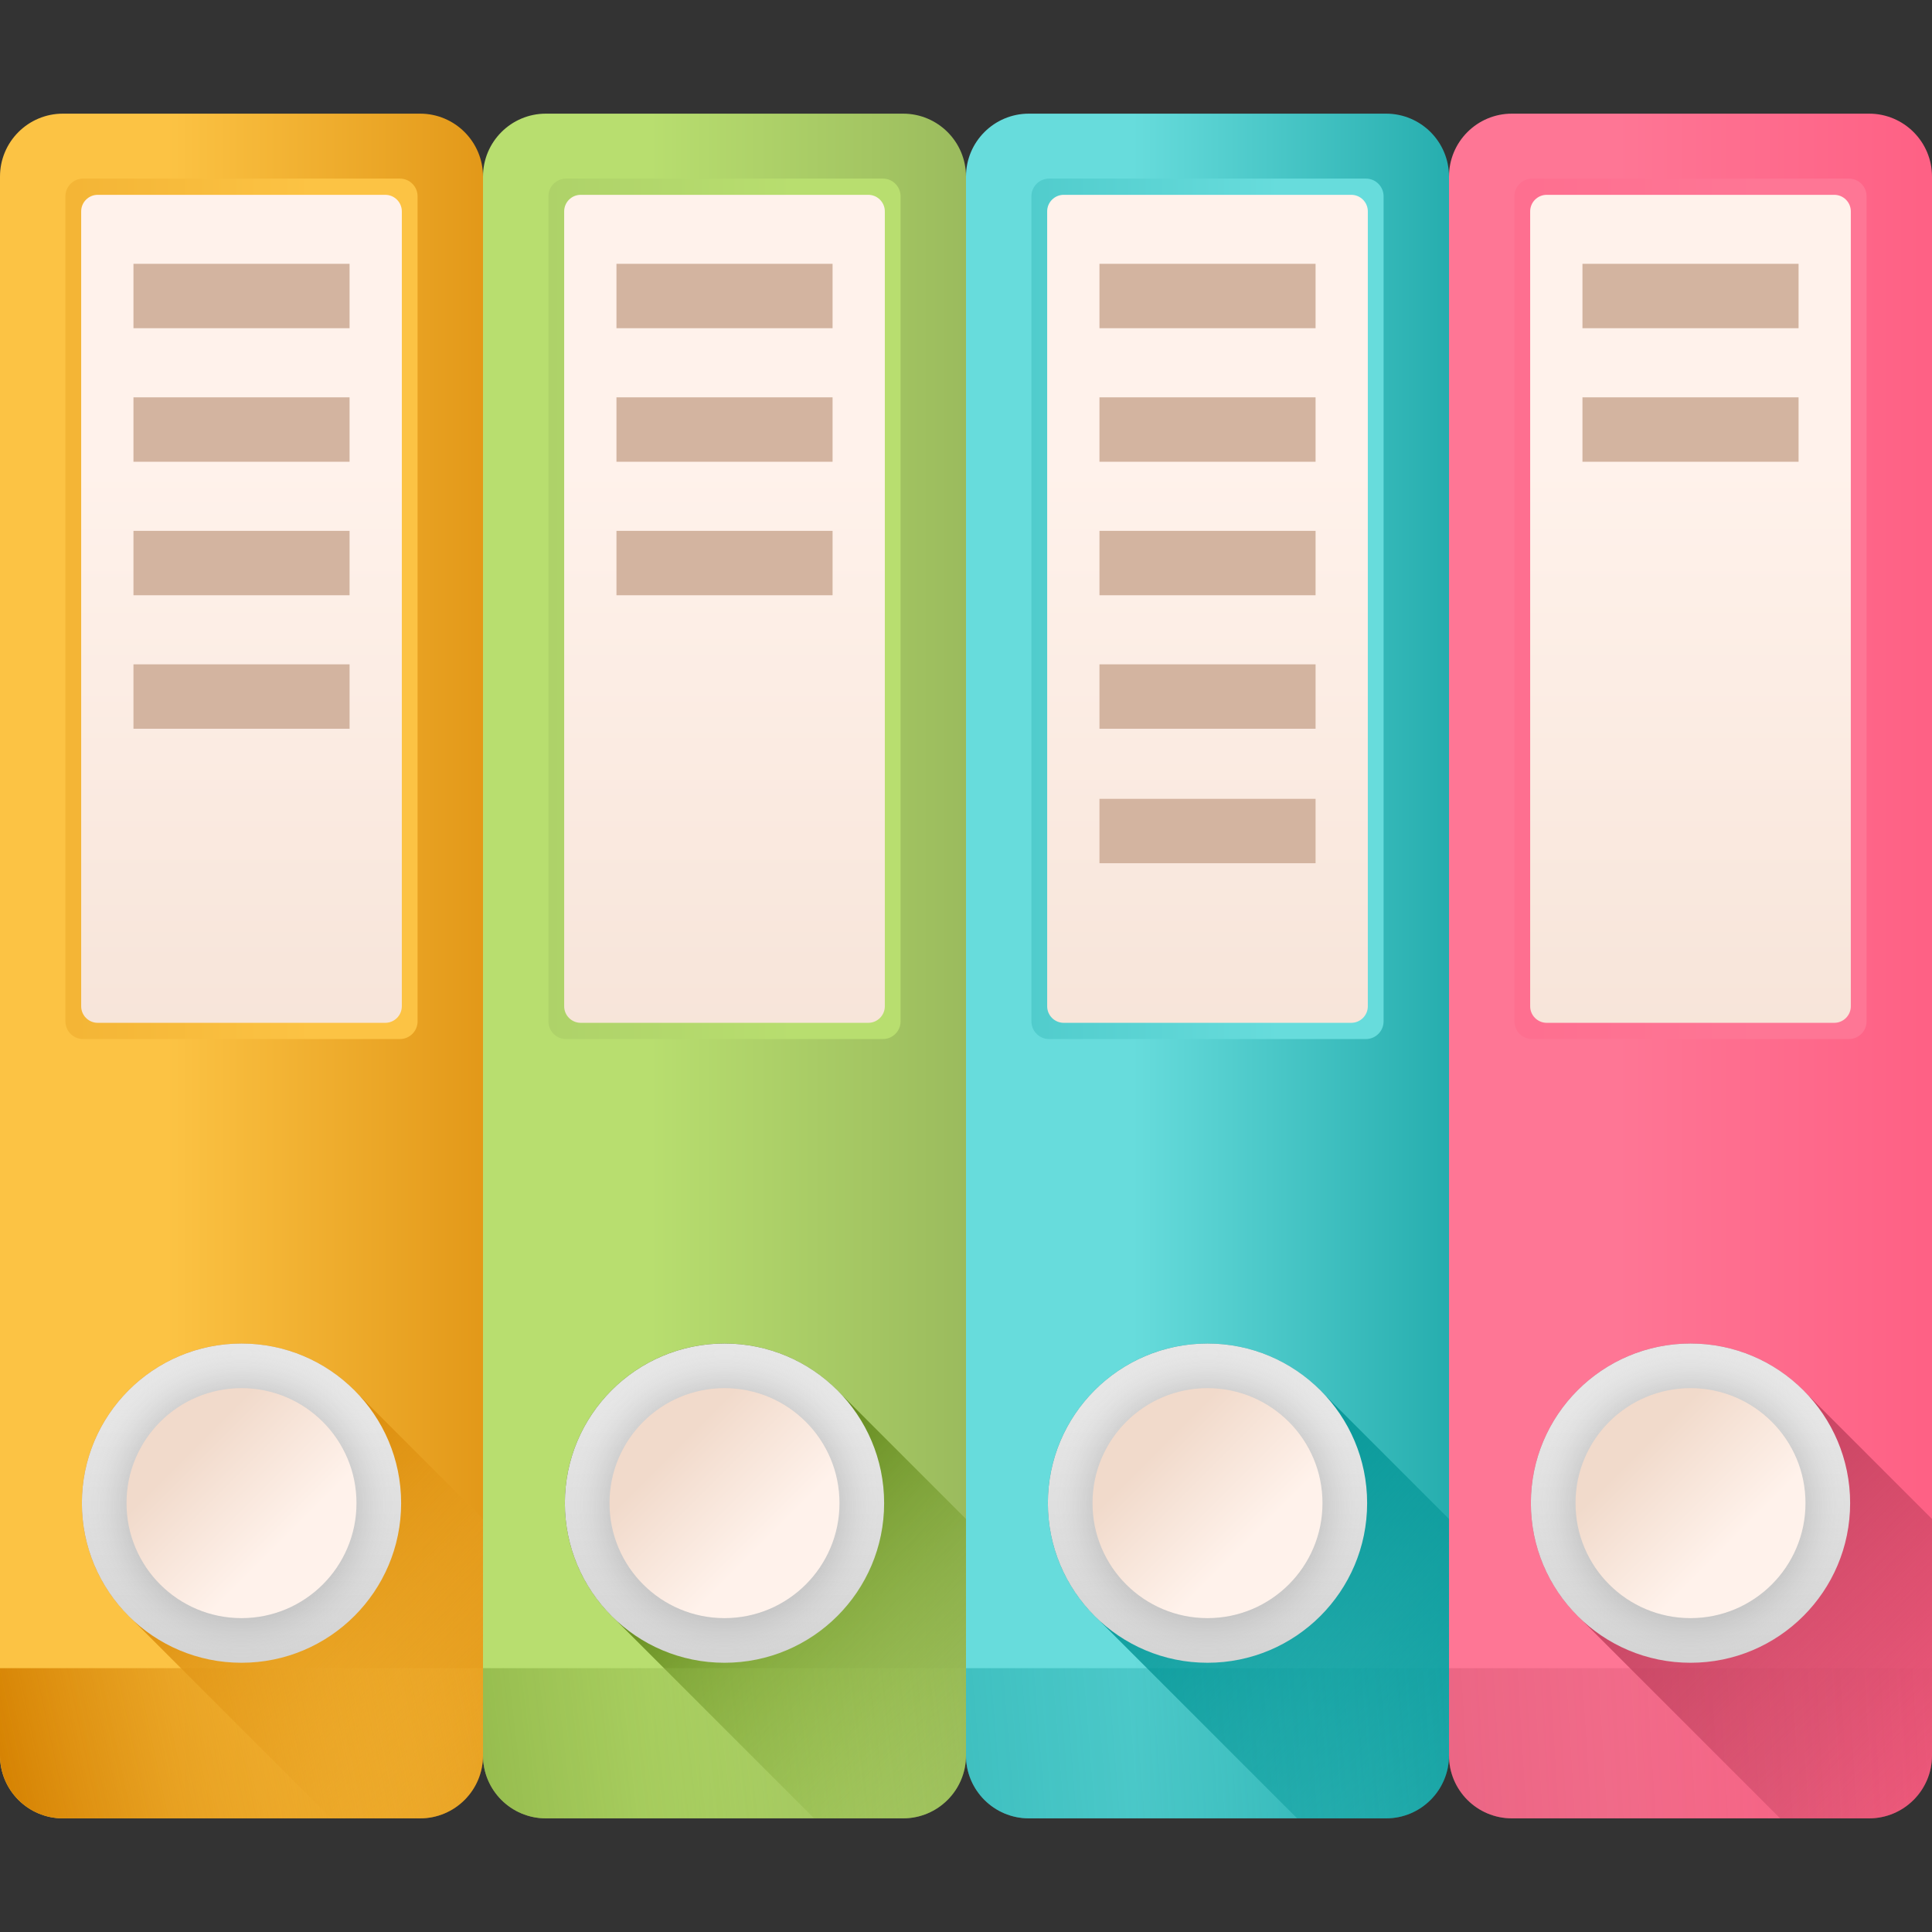 <?xml version="1.0" encoding="iso-8859-1"?>
<!-- Generator: Adobe Illustrator 19.0.0, SVG Export Plug-In . SVG Version: 6.00 Build 0)  -->
<svg version="1.1" id="Capa_1" xmlns="http://www.w3.org/2000/svg" xmlns:xlink="http://www.w3.org/1999/xlink" x="0px" y="0px"
	 viewBox="0 0 512 512" style="enable-background:new 0 0 512 512;" xml:space="preserve">
<rect x="0" y="0" width="512" height="512" fill="#333333" stroke="none"/>
<linearGradient id="SVGID_1_" gradientUnits="userSpaceOnUse" x1="43.738" y1="259.543" x2="175.309" y2="259.543" gradientTransform="matrix(1.004 0 0 -1.004 0.192 516.561)">
	<stop  offset="0" style="stop-color:#FCC344"/>
	<stop  offset="1" style="stop-color:#D48000"/>
</linearGradient>
<path style="fill:url(#SVGID_1_);" d="M111.328,481.882H16.672C7.464,481.882,0,474.418,0,465.21V46.79
	c0-9.208,7.464-16.672,16.672-16.672h94.656c9.208,0,16.672,7.464,16.672,16.672v418.42
	C128,474.418,120.536,481.882,111.328,481.882z"/>
<linearGradient id="SVGID_2_" gradientUnits="userSpaceOnUse" x1="82.489" y1="353.829" x2="-219.321" y2="353.829" gradientTransform="matrix(1.004 0 0 -1.004 0.192 516.561)">
	<stop  offset="0" style="stop-color:#FCC344"/>
	<stop  offset="1" style="stop-color:#D48000"/>
</linearGradient>
<path style="fill:url(#SVGID_2_);" d="M105.971,275.362H22.029c-2.591,0-4.692-2.101-4.692-4.692V52.02
	c0-2.591,2.101-4.692,4.692-4.692h83.942c2.591,0,4.692,2.101,4.692,4.692v218.649C110.663,273.26,108.562,275.362,105.971,275.362z
	"/>
<linearGradient id="SVGID_3_" gradientUnits="userSpaceOnUse" x1="63.559" y1="391.333" x2="63.559" y2="126.733" gradientTransform="matrix(1.004 0 0 -1.004 0.192 516.561)">
	<stop  offset="0" style="stop-color:#FFF2EB"/>
	<stop  offset="1" style="stop-color:#F1DACB"/>
</linearGradient>
<path style="fill:url(#SVGID_3_);" d="M102.095,271.059h-76.19c-2.425,0-4.392-1.967-4.392-4.392V56.023
	c0-2.425,1.967-4.392,4.392-4.392h76.191c2.425,0,4.392,1.967,4.392,4.392v210.644C106.487,269.092,104.521,271.059,102.095,271.059
	z"/>
<linearGradient id="SVGID_4_" gradientUnits="userSpaceOnUse" x1="157.668" y1="23.653" x2="51.411" y2="129.903" gradientTransform="matrix(1.004 0 0 -1.004 0.192 516.561)">
	<stop  offset="0" style="stop-color:#FCC344;stop-opacity:0"/>
	<stop  offset="1" style="stop-color:#D48000"/>
</linearGradient>
<path style="fill:url(#SVGID_4_);" d="M128,465.21v-62.655l-33.137-33.137c-7.719-8.233-18.686-13.383-30.863-13.383
	c-23.366,0-42.308,18.942-42.308,42.308c0,12.176,5.151,23.143,13.383,30.862l52.679,52.678h23.573
	C120.536,481.882,128,474.418,128,465.21z"/>
<linearGradient id="SVGID_5_" gradientUnits="userSpaceOnUse" x1="63.559" y1="141.583" x2="63.559" y2="-132.737" gradientTransform="matrix(1.004 0 0 -1.004 0.192 516.561)">
	<stop  offset="0" style="stop-color:#E6E6E6"/>
	<stop  offset="1" style="stop-color:#999999"/>
</linearGradient>
<circle style="fill:url(#SVGID_5_);" cx="64" cy="398.346" r="42.305"/>
<radialGradient id="SVGID_6_" cx="63.559" cy="117.753" r="40.982" gradientTransform="matrix(1.004 0 0 -1.004 0.192 516.561)" gradientUnits="userSpaceOnUse">
	<stop  offset="0" style="stop-color:#666666"/>
	<stop  offset="0.289" style="stop-color:#686868;stop-opacity:0.711"/>
	<stop  offset="0.459" style="stop-color:#717171;stop-opacity:0.541"/>
	<stop  offset="0.597" style="stop-color:#7F7F7F;stop-opacity:0.403"/>
	<stop  offset="0.719" style="stop-color:#939393;stop-opacity:0.281"/>
	<stop  offset="0.83" style="stop-color:#ADADAD;stop-opacity:0.17"/>
	<stop  offset="0.932" style="stop-color:#CCCCCC;stop-opacity:0.068"/>
	<stop  offset="1" style="stop-color:#E6E6E6;stop-opacity:0"/>
</radialGradient>
<circle style="fill:url(#SVGID_6_);" cx="64" cy="398.346" r="42.305"/>
<linearGradient id="SVGID_7_" gradientUnits="userSpaceOnUse" x1="74.096" y1="107.22" x2="49.795" y2="131.51" gradientTransform="matrix(1.004 0 0 -1.004 0.192 516.561)">
	<stop  offset="0" style="stop-color:#FFF2EB"/>
	<stop  offset="1" style="stop-color:#F1DACB"/>
</linearGradient>
<circle style="fill:url(#SVGID_7_);" cx="64" cy="398.346" r="30.476"/>
<g>
	<rect x="35.368" y="69.913" style="fill:#D3B4A0;" width="57.274" height="17.067"/>
	<rect x="35.368" y="105.301" style="fill:#D3B4A0;" width="57.274" height="17.067"/>
	<rect x="35.368" y="140.68" style="fill:#D3B4A0;" width="57.274" height="17.067"/>
	<rect x="35.368" y="176.058" style="fill:#D3B4A0;" width="57.274" height="17.067"/>
</g>
<linearGradient id="SVGID_8_" gradientUnits="userSpaceOnUse" x1="155.641" y1="75.637" x2="-2.219" y2="41.887" gradientTransform="matrix(1.004 0 0 -1.004 0.192 516.561)">
	<stop  offset="0" style="stop-color:#FCC344;stop-opacity:0"/>
	<stop  offset="1" style="stop-color:#D48000"/>
</linearGradient>
<path style="fill:url(#SVGID_8_);" d="M0,442.084v23.126c0,9.208,7.464,16.672,16.672,16.672h94.656
	c9.208,0,16.672-7.464,16.672-16.672v-23.126H0z"/>
<linearGradient id="SVGID_9_" gradientUnits="userSpaceOnUse" x1="171.239" y1="259.543" x2="302.809" y2="259.543" gradientTransform="matrix(1.004 0 0 -1.004 0.192 516.561)">
	<stop  offset="0" style="stop-color:#B8DE6F"/>
	<stop  offset="1" style="stop-color:#8AA753"/>
</linearGradient>
<path style="fill:url(#SVGID_9_);" d="M239.328,481.882h-94.656c-9.208,0-16.672-7.464-16.672-16.672V46.79
	c0-9.208,7.464-16.672,16.672-16.672h94.656c9.208,0,16.672,7.464,16.672,16.672V465.21
	C256,474.418,248.536,481.882,239.328,481.882z"/>
<linearGradient id="SVGID_10_" gradientUnits="userSpaceOnUse" x1="209.989" y1="353.829" x2="-91.821" y2="353.829" gradientTransform="matrix(1.004 0 0 -1.004 0.192 516.561)">
	<stop  offset="0" style="stop-color:#B8DE6F"/>
	<stop  offset="1" style="stop-color:#8AA753"/>
</linearGradient>
<path style="fill:url(#SVGID_10_);" d="M233.971,275.362h-83.942c-2.591,0-4.692-2.101-4.692-4.692V52.02
	c0-2.591,2.101-4.692,4.692-4.692h83.942c2.591,0,4.692,2.101,4.692,4.692v218.649C238.663,273.26,236.562,275.362,233.971,275.362z
	"/>
<linearGradient id="SVGID_11_" gradientUnits="userSpaceOnUse" x1="191.058" y1="391.333" x2="191.058" y2="126.733" gradientTransform="matrix(1.004 0 0 -1.004 0.192 516.561)">
	<stop  offset="0" style="stop-color:#FFF2EB"/>
	<stop  offset="1" style="stop-color:#F1DACB"/>
</linearGradient>
<path style="fill:url(#SVGID_11_);" d="M230.095,271.059h-76.191c-2.425,0-4.392-1.967-4.392-4.392V56.023
	c0-2.425,1.967-4.392,4.392-4.392h76.191c2.425,0,4.392,1.967,4.392,4.392v210.644C234.487,269.092,232.521,271.059,230.095,271.059
	z"/>
<linearGradient id="SVGID_12_" gradientUnits="userSpaceOnUse" x1="285.17" y1="23.654" x2="178.91" y2="129.904" gradientTransform="matrix(1.004 0 0 -1.004 0.192 516.561)">
	<stop  offset="0" style="stop-color:#B8DE6F;stop-opacity:0"/>
	<stop  offset="1" style="stop-color:#4B7104"/>
</linearGradient>
<path style="fill:url(#SVGID_12_);" d="M256,465.21v-62.655l-33.137-33.137c-7.719-8.233-18.686-13.383-30.863-13.383
	c-23.366,0-42.308,18.942-42.308,42.308c0,12.176,5.151,23.143,13.383,30.862l52.679,52.678h23.573
	C248.536,481.882,256,474.418,256,465.21z"/>
<linearGradient id="SVGID_13_" gradientUnits="userSpaceOnUse" x1="191.059" y1="141.583" x2="191.059" y2="-132.737" gradientTransform="matrix(1.004 0 0 -1.004 0.192 516.561)">
	<stop  offset="0" style="stop-color:#E6E6E6"/>
	<stop  offset="1" style="stop-color:#999999"/>
</linearGradient>
<circle style="fill:url(#SVGID_13_);" cx="192" cy="398.346" r="42.305"/>
<radialGradient id="SVGID_14_" cx="191.059" cy="117.753" r="40.982" gradientTransform="matrix(1.004 0 0 -1.004 0.192 516.561)" gradientUnits="userSpaceOnUse">
	<stop  offset="0" style="stop-color:#666666"/>
	<stop  offset="0.289" style="stop-color:#686868;stop-opacity:0.711"/>
	<stop  offset="0.459" style="stop-color:#717171;stop-opacity:0.541"/>
	<stop  offset="0.597" style="stop-color:#7F7F7F;stop-opacity:0.403"/>
	<stop  offset="0.719" style="stop-color:#939393;stop-opacity:0.281"/>
	<stop  offset="0.83" style="stop-color:#ADADAD;stop-opacity:0.17"/>
	<stop  offset="0.932" style="stop-color:#CCCCCC;stop-opacity:0.068"/>
	<stop  offset="1" style="stop-color:#E6E6E6;stop-opacity:0"/>
</radialGradient>
<circle style="fill:url(#SVGID_14_);" cx="192" cy="398.346" r="42.305"/>
<linearGradient id="SVGID_15_" gradientUnits="userSpaceOnUse" x1="201.596" y1="107.22" x2="177.296" y2="131.51" gradientTransform="matrix(1.004 0 0 -1.004 0.192 516.561)">
	<stop  offset="0" style="stop-color:#FFF2EB"/>
	<stop  offset="1" style="stop-color:#F1DACB"/>
</linearGradient>
<circle style="fill:url(#SVGID_15_);" cx="192" cy="398.346" r="30.476"/>
<g>
	<rect x="163.368" y="69.913" style="fill:#D3B4A0;" width="57.274" height="17.067"/>
	<rect x="163.368" y="105.301" style="fill:#D3B4A0;" width="57.274" height="17.067"/>
	<rect x="163.368" y="140.68" style="fill:#D3B4A0;" width="57.274" height="17.067"/>
</g>
<linearGradient id="SVGID_16_" gradientUnits="userSpaceOnUse" x1="285.138" y1="66.415" x2="-0.222" y2="32.665" gradientTransform="matrix(1.004 0 0 -1.004 0.192 516.561)">
	<stop  offset="0" style="stop-color:#B8DE6F;stop-opacity:0"/>
	<stop  offset="1" style="stop-color:#4B7104"/>
</linearGradient>
<path style="fill:url(#SVGID_16_);" d="M128,442.084v23.126c0,9.208,7.464,16.672,16.672,16.672h94.656
	c9.208,0,16.672-7.464,16.672-16.672v-23.126H128z"/>
<linearGradient id="SVGID_17_" gradientUnits="userSpaceOnUse" x1="298.739" y1="259.543" x2="430.309" y2="259.543" gradientTransform="matrix(1.004 0 0 -1.004 0.192 516.561)">
	<stop  offset="0" style="stop-color:#67DCDC"/>
	<stop  offset="1" style="stop-color:#019394"/>
</linearGradient>
<path style="fill:url(#SVGID_17_);" d="M367.328,481.882h-94.656c-9.208,0-16.672-7.464-16.672-16.672V46.79
	c0-9.208,7.464-16.672,16.672-16.672h94.656c9.208,0,16.672,7.464,16.672,16.672v418.42
	C384,474.418,376.536,481.882,367.328,481.882z"/>
<linearGradient id="SVGID_18_" gradientUnits="userSpaceOnUse" x1="337.489" y1="353.829" x2="35.681" y2="353.829" gradientTransform="matrix(1.004 0 0 -1.004 0.192 516.561)">
	<stop  offset="0" style="stop-color:#67DCDC"/>
	<stop  offset="1" style="stop-color:#019394"/>
</linearGradient>
<path style="fill:url(#SVGID_18_);" d="M361.971,275.362h-83.942c-2.591,0-4.692-2.101-4.692-4.692V52.02
	c0-2.591,2.101-4.692,4.692-4.692h83.942c2.591,0,4.692,2.101,4.692,4.692v218.649C366.663,273.26,364.562,275.362,361.971,275.362z
	"/>
<linearGradient id="SVGID_19_" gradientUnits="userSpaceOnUse" x1="318.558" y1="391.333" x2="318.558" y2="126.733" gradientTransform="matrix(1.004 0 0 -1.004 0.192 516.561)">
	<stop  offset="0" style="stop-color:#FFF2EB"/>
	<stop  offset="1" style="stop-color:#F1DACB"/>
</linearGradient>
<path style="fill:url(#SVGID_19_);" d="M358.095,271.059h-76.191c-2.425,0-4.392-1.967-4.392-4.392V56.023
	c0-2.425,1.967-4.392,4.392-4.392h76.191c2.425,0,4.392,1.967,4.392,4.392v210.644C362.487,269.092,360.521,271.059,358.095,271.059
	z"/>
<linearGradient id="SVGID_20_" gradientUnits="userSpaceOnUse" x1="412.67" y1="23.654" x2="306.41" y2="129.904" gradientTransform="matrix(1.004 0 0 -1.004 0.192 516.561)">
	<stop  offset="0" style="stop-color:#019394;stop-opacity:0"/>
	<stop  offset="1" style="stop-color:#019394"/>
</linearGradient>
<path style="fill:url(#SVGID_20_);" d="M384,465.21v-62.655l-33.137-33.137c-7.719-8.233-18.686-13.383-30.863-13.383
	c-23.366,0-42.308,18.942-42.308,42.308c0,12.176,5.151,23.143,13.383,30.862l52.679,52.678h23.573
	C376.536,481.882,384,474.418,384,465.21z"/>
<linearGradient id="SVGID_21_" gradientUnits="userSpaceOnUse" x1="318.559" y1="141.583" x2="318.559" y2="-132.737" gradientTransform="matrix(1.004 0 0 -1.004 0.192 516.561)">
	<stop  offset="0" style="stop-color:#E6E6E6"/>
	<stop  offset="1" style="stop-color:#999999"/>
</linearGradient>
<circle style="fill:url(#SVGID_21_);" cx="320" cy="398.346" r="42.305"/>
<radialGradient id="SVGID_22_" cx="318.559" cy="117.753" r="40.982" gradientTransform="matrix(1.004 0 0 -1.004 0.192 516.561)" gradientUnits="userSpaceOnUse">
	<stop  offset="0" style="stop-color:#666666"/>
	<stop  offset="0.289" style="stop-color:#686868;stop-opacity:0.711"/>
	<stop  offset="0.459" style="stop-color:#717171;stop-opacity:0.541"/>
	<stop  offset="0.597" style="stop-color:#7F7F7F;stop-opacity:0.403"/>
	<stop  offset="0.719" style="stop-color:#939393;stop-opacity:0.281"/>
	<stop  offset="0.83" style="stop-color:#ADADAD;stop-opacity:0.17"/>
	<stop  offset="0.932" style="stop-color:#CCCCCC;stop-opacity:0.068"/>
	<stop  offset="1" style="stop-color:#E6E6E6;stop-opacity:0"/>
</radialGradient>
<circle style="fill:url(#SVGID_22_);" cx="320" cy="398.346" r="42.305"/>
<linearGradient id="SVGID_23_" gradientUnits="userSpaceOnUse" x1="329.096" y1="107.22" x2="304.796" y2="131.51" gradientTransform="matrix(1.004 0 0 -1.004 0.192 516.561)">
	<stop  offset="0" style="stop-color:#FFF2EB"/>
	<stop  offset="1" style="stop-color:#F1DACB"/>
</linearGradient>
<circle style="fill:url(#SVGID_23_);" cx="320" cy="398.346" r="30.476"/>
<g>
	<rect x="291.368" y="69.913" style="fill:#D3B4A0;" width="57.274" height="17.067"/>
	<rect x="291.368" y="105.301" style="fill:#D3B4A0;" width="57.274" height="17.067"/>
	<rect x="291.368" y="140.68" style="fill:#D3B4A0;" width="57.274" height="17.067"/>
	<rect x="291.368" y="176.058" style="fill:#D3B4A0;" width="57.274" height="17.067"/>
	<rect x="291.368" y="211.697" style="fill:#D3B4A0;" width="57.274" height="17.067"/>
</g>
<linearGradient id="SVGID_24_" gradientUnits="userSpaceOnUse" x1="412.948" y1="62.731" x2="0.088" y2="28.981" gradientTransform="matrix(1.004 0 0 -1.004 0.192 516.561)">
	<stop  offset="0" style="stop-color:#019394;stop-opacity:0"/>
	<stop  offset="1" style="stop-color:#019394"/>
</linearGradient>
<path style="fill:url(#SVGID_24_);" d="M256,442.084v23.126c0,9.208,7.464,16.672,16.672,16.672h94.656
	c9.208,0,16.672-7.464,16.672-16.672v-23.126H256z"/>
<linearGradient id="SVGID_25_" gradientUnits="userSpaceOnUse" x1="426.239" y1="259.543" x2="557.809" y2="259.543" gradientTransform="matrix(1.004 0 0 -1.004 0.192 516.561)">
	<stop  offset="0" style="stop-color:#FE7695"/>
	<stop  offset="1" style="stop-color:#FE547B"/>
</linearGradient>
<path style="fill:url(#SVGID_25_);" d="M495.328,481.882h-94.656c-9.208,0-16.672-7.464-16.672-16.672V46.79
	c0-9.208,7.464-16.672,16.672-16.672h94.656c9.208,0,16.672,7.464,16.672,16.672V465.21
	C512,474.418,504.536,481.882,495.328,481.882z"/>
<linearGradient id="SVGID_26_" gradientUnits="userSpaceOnUse" x1="464.989" y1="353.829" x2="163.179" y2="353.829" gradientTransform="matrix(1.004 0 0 -1.004 0.192 516.561)">
	<stop  offset="0" style="stop-color:#FE7695"/>
	<stop  offset="1" style="stop-color:#FE547B"/>
</linearGradient>
<path style="fill:url(#SVGID_26_);" d="M489.971,275.362h-83.942c-2.591,0-4.692-2.101-4.692-4.692V52.02
	c0-2.591,2.101-4.692,4.692-4.692h83.942c2.591,0,4.692,2.101,4.692,4.692v218.649C494.663,273.26,492.562,275.362,489.971,275.362z
	"/>
<linearGradient id="SVGID_27_" gradientUnits="userSpaceOnUse" x1="446.058" y1="391.333" x2="446.058" y2="126.733" gradientTransform="matrix(1.004 0 0 -1.004 0.192 516.561)">
	<stop  offset="0" style="stop-color:#FFF2EB"/>
	<stop  offset="1" style="stop-color:#F1DACB"/>
</linearGradient>
<path style="fill:url(#SVGID_27_);" d="M486.095,271.059h-76.191c-2.425,0-4.392-1.967-4.392-4.392V56.023
	c0-2.425,1.967-4.392,4.392-4.392h76.191c2.425,0,4.392,1.967,4.392,4.392v210.644C490.487,269.092,488.521,271.059,486.095,271.059
	z"/>
<linearGradient id="SVGID_28_" gradientUnits="userSpaceOnUse" x1="540.17" y1="23.654" x2="433.91" y2="129.904" gradientTransform="matrix(1.004 0 0 -1.004 0.192 516.561)">
	<stop  offset="0" style="stop-color:#BF3F5C;stop-opacity:0"/>
	<stop  offset="1" style="stop-color:#BF3F5C"/>
</linearGradient>
<path style="fill:url(#SVGID_28_);" d="M512,465.21v-62.655l-33.137-33.137c-7.719-8.233-18.686-13.383-30.863-13.383
	c-23.366,0-42.308,18.942-42.308,42.308c0,12.176,5.151,23.143,13.383,30.862l52.679,52.678h23.573
	C504.536,481.882,512,474.418,512,465.21z"/>
<linearGradient id="SVGID_29_" gradientUnits="userSpaceOnUse" x1="446.059" y1="141.583" x2="446.059" y2="-132.737" gradientTransform="matrix(1.004 0 0 -1.004 0.192 516.561)">
	<stop  offset="0" style="stop-color:#E6E6E6"/>
	<stop  offset="1" style="stop-color:#999999"/>
</linearGradient>
<circle style="fill:url(#SVGID_29_);" cx="448" cy="398.346" r="42.305"/>
<radialGradient id="SVGID_30_" cx="446.059" cy="117.753" r="40.982" gradientTransform="matrix(1.004 0 0 -1.004 0.192 516.561)" gradientUnits="userSpaceOnUse">
	<stop  offset="0" style="stop-color:#666666"/>
	<stop  offset="0.289" style="stop-color:#686868;stop-opacity:0.711"/>
	<stop  offset="0.459" style="stop-color:#717171;stop-opacity:0.541"/>
	<stop  offset="0.597" style="stop-color:#7F7F7F;stop-opacity:0.403"/>
	<stop  offset="0.719" style="stop-color:#939393;stop-opacity:0.281"/>
	<stop  offset="0.83" style="stop-color:#ADADAD;stop-opacity:0.17"/>
	<stop  offset="0.932" style="stop-color:#CCCCCC;stop-opacity:0.068"/>
	<stop  offset="1" style="stop-color:#E6E6E6;stop-opacity:0"/>
</radialGradient>
<circle style="fill:url(#SVGID_30_);" cx="448" cy="398.346" r="42.305"/>
<linearGradient id="SVGID_31_" gradientUnits="userSpaceOnUse" x1="456.596" y1="107.22" x2="432.296" y2="131.51" gradientTransform="matrix(1.004 0 0 -1.004 0.192 516.561)">
	<stop  offset="0" style="stop-color:#FFF2EB"/>
	<stop  offset="1" style="stop-color:#F1DACB"/>
</linearGradient>
<circle style="fill:url(#SVGID_31_);" cx="448" cy="398.346" r="30.476"/>
<g>
	<rect x="419.368" y="69.913" style="fill:#D3B4A0;" width="57.274" height="17.067"/>
	<rect x="419.368" y="105.301" style="fill:#D3B4A0;" width="57.274" height="17.067"/>
</g>
<linearGradient id="SVGID_32_" gradientUnits="userSpaceOnUse" x1="540.505" y1="60.766" x2="0.145" y2="27.016" gradientTransform="matrix(1.004 0 0 -1.004 0.192 516.561)">
	<stop  offset="0" style="stop-color:#BF3F5C;stop-opacity:0"/>
	<stop  offset="1" style="stop-color:#BF3F5C"/>
</linearGradient>
<path style="fill:url(#SVGID_32_);" d="M384,442.084v23.126c0,9.208,7.464,16.672,16.672,16.672h94.656
	c9.208,0,16.672-7.464,16.672-16.672v-23.126H384z"/>
<g>
</g>
<g>
</g>
<g>
</g>
<g>
</g>
<g>
</g>
<g>
</g>
<g>
</g>
<g>
</g>
<g>
</g>
<g>
</g>
<g>
</g>
<g>
</g>
<g>
</g>
<g>
</g>
<g>
</g>
</svg>
